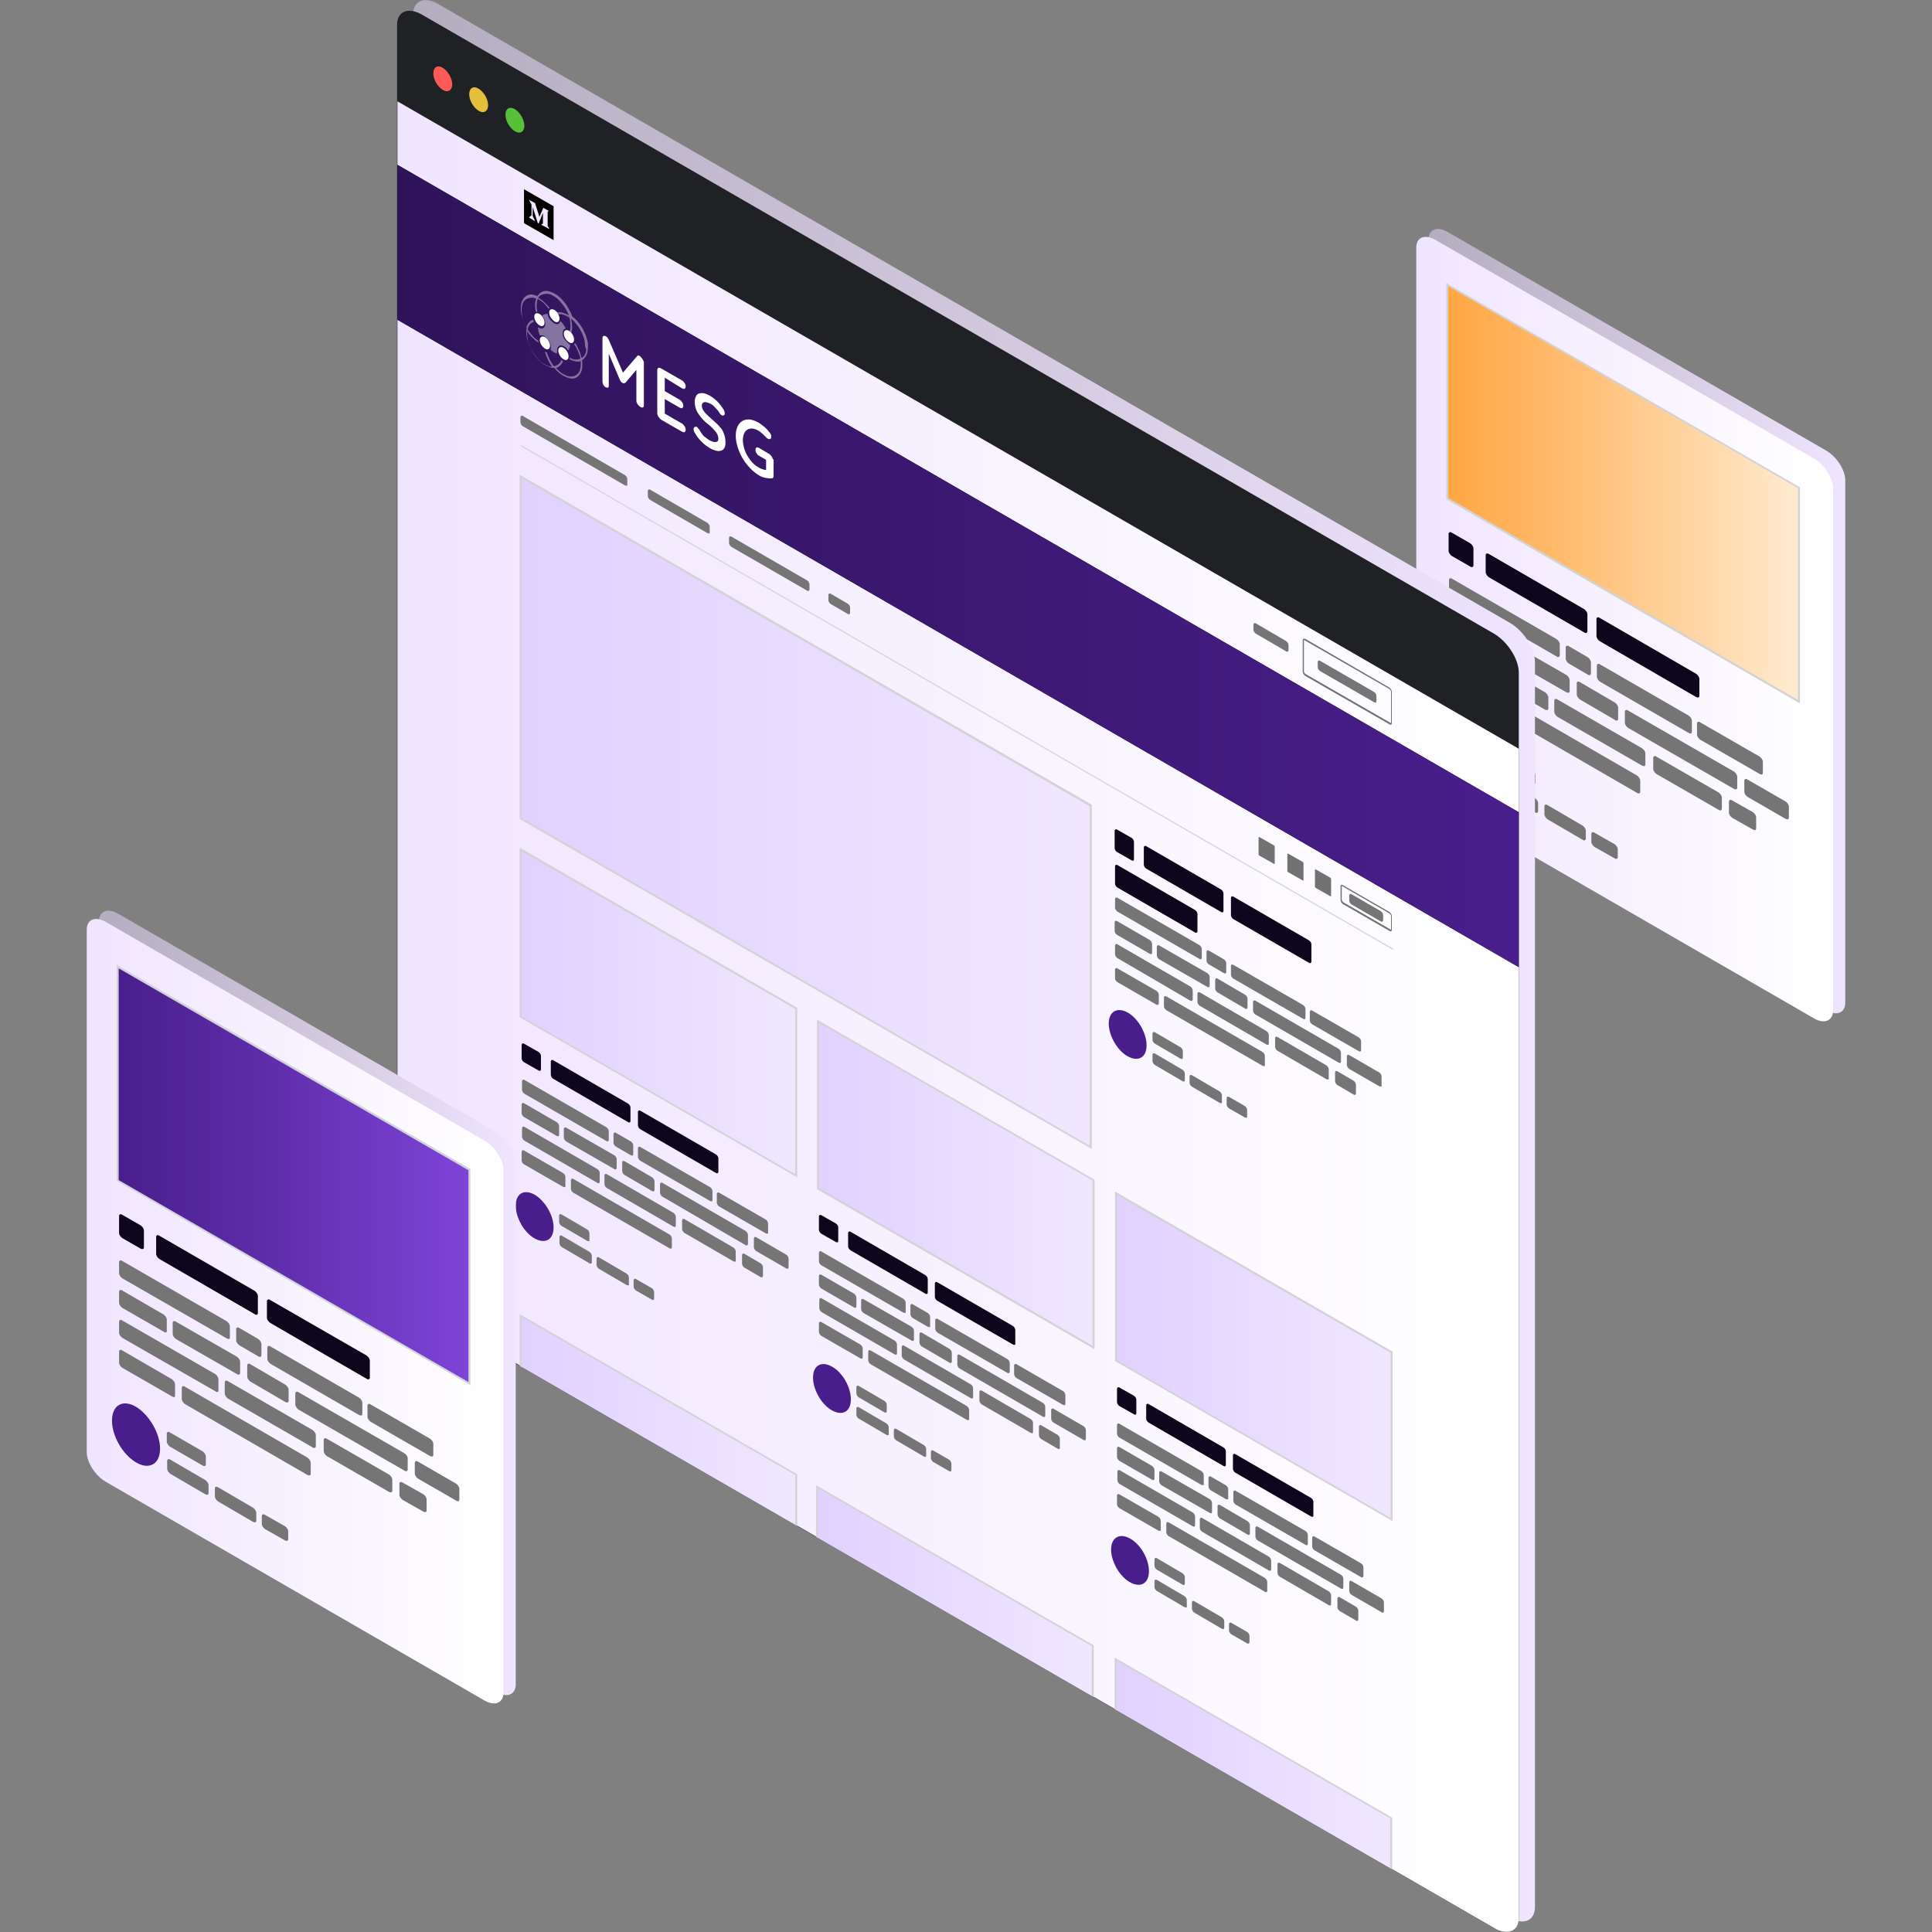 <?xml version="1.0" encoding="utf-8"?>
<!-- Generator: Adobe Illustrator 21.0.0, SVG Export Plug-In . SVG Version: 6.00 Build 0)  -->
<svg version="1.1" id="Layer_1" xmlns="http://www.w3.org/2000/svg" xmlns:xlink="http://www.w3.org/1999/xlink" x="0px" y="0px"
	 viewBox="0 0 490 490" style="enable-background:new 0 0 490 490;" xml:space="preserve">
<rect x="0" y="0" width="490" height="490" fill="#808080" stroke="none"/>
<style type="text/css">
	.st0{fill:url(#SVGID_1_);}
	.st1{fill:url(#SVGID_2_);}
	.st2{fill:#0E061C;}
	.st3{fill:#757575;}
	.st4{fill:#491E8C;}
	.st5{fill:url(#SVGID_3_);}
	.st6{fill:#D3D2D6;}
	.st7{fill:url(#SVGID_4_);}
	.st8{fill:#202124;}
	.st9{fill:#FC5B57;}
	.st10{fill:#E5BF3C;}
	.st11{fill:#57C038;}
	.st12{clip-path:url(#SVGID_6_);fill:url(#SVGID_7_);}
	.st13{clip-path:url(#SVGID_6_);fill:url(#SVGID_8_);}
	.st14{clip-path:url(#SVGID_6_);fill:url(#SVGID_9_);}
	.st15{clip-path:url(#SVGID_6_);}
	.st16{fill:#717272;}
	.st17{clip-path:url(#SVGID_6_);fill:none;stroke:#D7D7D7;stroke-width:0.312;stroke-miterlimit:10;}
	.st18{clip-path:url(#SVGID_6_);fill:#757575;}
	.st19{fill:url(#SVGID_10_);}
	.st20{fill:url(#SVGID_11_);}
	.st21{fill:url(#SVGID_12_);}
	.st22{fill:url(#SVGID_13_);}
	.st23{fill:url(#SVGID_14_);}
	.st24{fill:url(#SVGID_15_);}
	.st25{fill:url(#SVGID_16_);}
	.st26{fill:#FFFFFF;}
	.st27{opacity:0.4;fill:#FFFFFF;enable-background:new    ;}
	.st28{fill:url(#SVGID_17_);}
	.st29{fill:url(#SVGID_18_);}
	.st30{fill:url(#SVGID_19_);}
</style>
<g>
	<g>
		
			<linearGradient id="SVGID_1_" gradientUnits="userSpaceOnUse" x1="362.348" y1="-7412.657" x2="467.964" y2="-7412.657" gradientTransform="matrix(1 1.155 0 1 0 7090.769)">
			<stop  offset="0" style="stop-color:#B4ACBF"/>
			<stop  offset="0.515" style="stop-color:#D1C8DE"/>
			<stop  offset="1" style="stop-color:#F0E5FF"/>
		</linearGradient>
		<path class="st0" d="M463.2,256.2l-96.1-55.5c-2.6-1.5-4.8-4.9-4.8-7.5V60.8c0-2.6,2.1-3.5,4.8-2l96.1,55.5
			c2.6,1.5,4.8,4.9,4.8,7.5v132.5C468,256.9,465.8,257.8,463.2,256.2z"/>
		
			<linearGradient id="SVGID_2_" gradientUnits="userSpaceOnUse" x1="359.238" y1="-7406.994" x2="464.855" y2="-7406.994" gradientTransform="matrix(1 1.155 0 1 0 7090.769)">
			<stop  offset="0" style="stop-color:#F0E5FF"/>
			<stop  offset="1" style="stop-color:#FFFFFF"/>
		</linearGradient>
		<path class="st1" d="M460.1,258.3L364,202.8c-2.6-1.5-4.8-4.9-4.8-7.5V62.8c0-2.6,2.1-3.5,4.8-2l96.1,55.5
			c2.6,1.5,4.8,4.9,4.8,7.5v132.5C464.9,258.9,462.7,259.8,460.1,258.3z"/>
		<g>
			<g>
				<path class="st2" d="M372.9,143.7l-4.7-2.7c-0.4-0.3-0.8-0.8-0.8-1.3v-4.3c0-0.4,0.4-0.6,0.8-0.3l4.7,2.7
					c0.4,0.3,0.8,0.8,0.8,1.3v4.3C373.7,143.8,373.3,144,372.9,143.7z"/>
				<path class="st3" d="M394.8,166.5l-26.5-15.3c-0.4-0.3-0.8-0.8-0.8-1.3v-2.8c0-0.4,0.4-0.6,0.8-0.3l26.5,15.3
					c0.4,0.3,0.8,0.8,0.8,1.3v2.8C395.6,166.6,395.2,166.8,394.8,166.5z"/>
				<path class="st3" d="M378.8,164.9l-10.5-6.1c-0.4-0.3-0.8-0.8-0.8-1.3v-2.8c0-0.4,0.4-0.6,0.8-0.3l10.5,6.1
					c0.4,0.3,0.8,0.8,0.8,1.3v2.8C379.6,165,379.2,165.1,378.8,164.9z"/>
				<path class="st3" d="M391.9,180l-23.6-13.6c-0.4-0.3-0.8-0.8-0.8-1.3v-2.8c0-0.4,0.4-0.6,0.8-0.3l23.6,13.6
					c0.4,0.3,0.8,0.8,0.8,1.3v2.8C392.7,180.1,392.3,180.2,391.9,180z"/>
				<path class="st3" d="M380.9,181.3l-12.6-7.3c-0.4-0.3-0.8-0.8-0.8-1.3v-2.8c0-0.4,0.4-0.6,0.8-0.3l12.6,7.3
					c0.4,0.3,0.8,0.8,0.8,1.3v2.8C381.7,181.4,381.3,181.5,380.9,181.3z"/>
				<path class="st3" d="M388.6,198.8l-8.3-4.8c-0.4-0.3-0.8-0.8-0.8-1.3v-2c0-0.4,0.4-0.6,0.8-0.3l8.3,4.8c0.4,0.3,0.8,0.8,0.8,1.3
					v2C389.4,198.9,389.1,199,388.6,198.8z"/>
				<path class="st3" d="M389.3,206l-8.9-5.2c-0.4-0.3-0.8-0.8-0.8-1.3v-2c0-0.4,0.4-0.6,0.8-0.3l8.9,5.2c0.4,0.3,0.8,0.8,0.8,1.3v2
					C390.1,206.2,389.7,206.3,389.3,206z"/>
				<path class="st3" d="M401.4,213l-8.9-5.2c-0.4-0.3-0.8-0.8-0.8-1.3v-2c0-0.4,0.4-0.6,0.8-0.3l8.9,5.2c0.4,0.3,0.8,0.8,0.8,1.3v2
					C402.2,213.1,401.8,213.3,401.4,213z"/>
				<path class="st3" d="M409.5,217.7l-5.1-2.9c-0.4-0.3-0.8-0.8-0.8-1.3v-2c0-0.4,0.4-0.6,0.8-0.3l5.1,2.9c0.4,0.3,0.8,0.8,0.8,1.3
					v2C410.3,217.8,409.9,218,409.5,217.7z"/>
				<path class="st3" d="M415.2,201.1l-31.1-18c-0.4-0.3-0.8-0.8-0.8-1.3v-2.8c0-0.4,0.4-0.6,0.8-0.3l31.1,18
					c0.4,0.3,0.8,0.8,0.8,1.3v2.8C416,201.2,415.7,201.4,415.2,201.1z"/>
				<path class="st3" d="M416.5,194.2l-21.5-12.4c-0.4-0.3-0.8-0.8-0.8-1.3v-2.8c0-0.4,0.4-0.6,0.8-0.3l21.5,12.4
					c0.4,0.3,0.8,0.8,0.8,1.3v2.8C417.3,194.3,416.9,194.4,416.5,194.2z"/>
				<path class="st3" d="M435.9,205.4l-15.8-9.1c-0.4-0.3-0.8-0.8-0.8-1.3v-2.8c0-0.4,0.4-0.6,0.8-0.3l15.8,9.1
					c0.4,0.3,0.8,0.8,0.8,1.3v2.8C436.7,205.5,436.3,205.7,435.9,205.4z"/>
				<path class="st3" d="M444.6,210.4l-5.3-3c-0.4-0.3-0.8-0.8-0.8-1.3v-2.8c0-0.4,0.4-0.6,0.8-0.3l5.3,3c0.4,0.3,0.8,0.8,0.8,1.3
					v2.8C445.4,210.5,445,210.7,444.6,210.4z"/>
				<path class="st3" d="M397.3,175.6l-15.5-8.9c-0.4-0.3-0.8-0.8-0.8-1.3v-2.8c0-0.4,0.4-0.6,0.8-0.3l15.5,8.9
					c0.4,0.3,0.8,0.8,0.8,1.3v2.8C398.1,175.7,397.8,175.8,397.3,175.6z"/>
				<path class="st3" d="M409.6,182.6l-8.9-5.2c-0.4-0.3-0.8-0.8-0.8-1.3v-2.8c0-0.4,0.4-0.6,0.8-0.3l8.9,5.2
					c0.4,0.3,0.8,0.8,0.8,1.3v2.8C410.4,182.8,410,182.9,409.6,182.6z"/>
				<path class="st3" d="M439.8,200.1l-26.9-15.5c-0.4-0.3-0.8-0.8-0.8-1.3v-2.8c0-0.4,0.4-0.6,0.8-0.3l26.9,15.5
					c0.4,0.3,0.8,0.8,0.8,1.3v2.8C440.6,200.2,440.2,200.3,439.8,200.1z"/>
				<path class="st3" d="M452.9,207.7l-9.7-5.6c-0.4-0.3-0.8-0.8-0.8-1.3V198c0-0.4,0.4-0.6,0.8-0.3l9.7,5.6
					c0.4,0.3,0.8,0.8,0.8,1.3v2.8C453.7,207.8,453.4,207.9,452.9,207.7z"/>
				<path class="st3" d="M402.7,171.1l-4.8-2.8c-0.4-0.3-0.8-0.8-0.8-1.3v-2.8c0-0.4,0.4-0.6,0.8-0.3l4.8,2.8
					c0.4,0.3,0.8,0.8,0.8,1.3v2.8C403.5,171.2,403.1,171.4,402.7,171.1z"/>
				<path class="st3" d="M428.3,185.9l-22.5-13c-0.4-0.3-0.8-0.8-0.8-1.3v-2.8c0-0.4,0.4-0.6,0.8-0.3l22.5,13
					c0.4,0.3,0.8,0.8,0.8,1.3v2.8C429.1,186,428.8,186.2,428.3,185.9z"/>
				<path class="st3" d="M446.3,196.3l-15.1-8.7c-0.4-0.3-0.8-0.8-0.8-1.3v-2.8c0-0.4,0.4-0.6,0.8-0.3l15.1,8.7
					c0.4,0.3,0.8,0.8,0.8,1.3v2.8C447.1,196.4,446.8,196.6,446.3,196.3z"/>
				<path class="st2" d="M401.8,160.4l-24.2-14c-0.4-0.3-0.8-0.8-0.8-1.3v-4.3c0-0.4,0.4-0.6,0.8-0.3l24.2,14
					c0.4,0.3,0.8,0.8,0.8,1.3v4.3C402.6,160.5,402.2,160.7,401.8,160.4z"/>
				<path class="st2" d="M430.2,176.8l-24.5-14.2c-0.4-0.3-0.8-0.8-0.8-1.3v-4.3c0-0.4,0.4-0.6,0.8-0.3l24.5,14.2
					c0.4,0.3,0.8,0.8,0.8,1.3v4.3C431,176.9,430.6,177,430.2,176.8z"/>
				<path class="st4" d="M377.8,194.5c0,3.9-2.7,5.5-6.1,3.5c-3.4-2-6.1-6.7-6.1-10.6s2.7-5.5,6.1-3.5
					C375,185.8,377.8,190.6,377.8,194.5z"/>
			</g>
			<g>
				
					<linearGradient id="SVGID_3_" gradientUnits="userSpaceOnUse" x1="367.035" y1="-3657.962" x2="456.192" y2="-3657.962" gradientTransform="matrix(1 0.577 0 1 0 3545.385)">
					<stop  offset="0" style="stop-color:#FFA744"/>
					<stop  offset="0.251" style="stop-color:#FFB663"/>
					<stop  offset="0.798" style="stop-color:#FFDCB2"/>
					<stop  offset="1" style="stop-color:#FFEBD1"/>
				</linearGradient>
				<polygon class="st5" points="367,126.5 367,72.2 456.2,123.7 456.2,177.9 				"/>
				<g>
					<path class="st6" d="M367.3,72.6l88.7,51.2v53.7l-88.7-51.2V72.6 M366.8,71.8v54.8l89.7,51.8v-54.8L366.8,71.8L366.8,71.8z"/>
				</g>
			</g>
		</g>
	</g>
	<g>
		<linearGradient id="SVGID_4_" gradientUnits="userSpaceOnUse" x1="104.806" y1="243.659" x2="389.218" y2="243.659">
			<stop  offset="0" style="stop-color:#B4ACBF"/>
			<stop  offset="0.515" style="stop-color:#D1C8DE"/>
			<stop  offset="1" style="stop-color:#F0E5FF"/>
		</linearGradient>
		<path class="st7" d="M383,486.4l-271.9-157c-3.4-2-6.3-6.4-6.3-9.9V3.6c0-3.4,2.8-4.6,6.3-2.6l271.9,157c3.4,2,6.3,6.4,6.3,9.9
			v315.9C389.2,487.2,386.4,488.3,383,486.4z"/>
		<g>
			<path class="st8" d="M378.9,489L107,332.1c-3.4-2-6.3-6.4-6.3-9.9V6.3c0-3.4,2.8-4.6,6.3-2.6l271.9,157c3.4,2,6.3,6.4,6.3,9.9
				v315.9C385.2,489.8,382.4,491,378.9,489z"/>
			<g>
				<path class="st9" d="M114.7,21.4c0,1.5-1.1,2.2-2.4,1.4c-1.3-0.8-2.4-2.6-2.4-4.2s1.1-2.2,2.4-1.4
					C113.6,18,114.7,19.9,114.7,21.4z"/>
				<path class="st10" d="M123.8,26.7c0,1.5-1.1,2.2-2.4,1.4s-2.4-2.6-2.4-4.2s1.1-2.2,2.4-1.4S123.8,25.1,123.8,26.7z"/>
				<path class="st11" d="M133,31.9c0,1.5-1.1,2.2-2.4,1.4c-1.3-0.8-2.4-2.6-2.4-4.2s1.1-2.2,2.4-1.4C131.9,28.5,133,30.4,133,31.9z
					"/>
			</g>
		</g>
		<g>
			<defs>
				<path id="SVGID_5_" d="M378.9,489L107,332.1c-3.4-2-6.3-6.4-6.3-9.9V6.3c0-3.4,2.8-4.6,6.3-2.6l271.9,157c3.4,2,6.3,6.4,6.3,9.9
					v315.9C385.2,489.8,382.4,491,378.9,489z"/>
			</defs>
			<clipPath id="SVGID_6_">
				<use xlink:href="#SVGID_5_"  style="overflow:visible;"/>
			</clipPath>
			<linearGradient id="SVGID_7_" gradientUnits="userSpaceOnUse" x1="100.782" y1="115.846" x2="385.194" y2="115.846">
				<stop  offset="0" style="stop-color:#F0E5FF"/>
				<stop  offset="1" style="stop-color:#FFFFFF"/>
			</linearGradient>
			<polygon class="st12" points="385.2,206 100.8,41.8 100.8,25.7 385.2,189.9 			"/>
			<linearGradient id="SVGID_8_" gradientUnits="userSpaceOnUse" x1="100.782" y1="286.88" x2="385.194" y2="286.88">
				<stop  offset="0" style="stop-color:#F0E5FF"/>
				<stop  offset="1" style="stop-color:#FFFFFF"/>
			</linearGradient>
			<polygon class="st13" points="385.2,492.6 100.8,328.4 100.8,81.1 385.2,245.3 			"/>
			<linearGradient id="SVGID_9_" gradientUnits="userSpaceOnUse" x1="100.782" y1="143.561" x2="385.194" y2="143.561">
				<stop  offset="0" style="stop-color:#2F1359"/>
				<stop  offset="0.634" style="stop-color:#3F1A78"/>
				<stop  offset="1" style="stop-color:#491E8C"/>
			</linearGradient>
			<polygon class="st14" points="385.2,206 100.8,41.8 100.8,81.1 385.2,245.3 			"/>
			<g class="st15">
				<path class="st16" d="M330.7,162.3c0,0,0.1,0,0.2,0.1l21.4,12.3c0.3,0.2,0.5,0.5,0.5,0.7v8c0,0,0,0,0,0c0,0-0.1,0-0.2-0.1
					L331.2,171c-0.3-0.2-0.5-0.5-0.5-0.7L330.7,162.3C330.7,162.3,330.7,162.3,330.7,162.3C330.7,162.3,330.7,162.3,330.7,162.3
					 M330.7,162c-0.2,0-0.3,0.1-0.3,0.4v8c0,0.3,0.3,0.8,0.6,1l21.4,12.3c0.1,0.1,0.2,0.1,0.3,0.1c0.2,0,0.3-0.1,0.3-0.4v-8
					c0-0.3-0.3-0.8-0.6-1L331,162C330.9,162,330.8,162,330.7,162L330.7,162z"/>
			</g>
			<line class="st17" x1="132.1" y1="113" x2="353.4" y2="240.8"/>
			<path class="st18" d="M348.5,178.1l-13.7-7.9c-0.3-0.2-0.6-0.6-0.6-1v-1.3c0-0.3,0.3-0.5,0.6-0.3l13.7,7.9c0.3,0.2,0.6,0.6,0.6,1
				v1.3C349.1,178.2,348.9,178.3,348.5,178.1z"/>
			<g class="st15">
				<path class="st16" d="M340.3,224.7c0,0,0.1,0,0.2,0.1l11.8,6.8c0.3,0.2,0.5,0.5,0.5,0.7v3.5c0,0,0,0,0,0c0,0-0.1,0-0.2-0.1
					l-11.8-6.8c-0.3-0.2-0.5-0.5-0.5-0.7L340.3,224.7C340.3,224.7,340.3,224.7,340.3,224.7C340.3,224.7,340.3,224.7,340.3,224.7
					 M340.3,224.4c-0.2,0-0.3,0.1-0.3,0.4v3.5c0,0.3,0.3,0.8,0.6,1l11.8,6.8c0.1,0.1,0.2,0.1,0.3,0.1c0.2,0,0.3-0.1,0.3-0.4v-3.5
					c0-0.3-0.3-0.8-0.6-1l-11.8-6.8C340.5,224.4,340.4,224.4,340.3,224.4L340.3,224.4z"/>
			</g>
			<g class="st15">
				<path class="st16" d="M323.1,219.1l-3.7-2.1c-0.1-0.1-0.2-0.2-0.2-0.3v-4.3c0-0.1,0.1-0.1,0.2-0.1l3.7,2.1
					c0.1,0.1,0.2,0.2,0.2,0.3v4.3C323.3,219.1,323.2,219.1,323.1,219.1z"/>
			</g>
			<g class="st15">
				<path class="st16" d="M330.4,223.3l-3.7-2.1c-0.1-0.1-0.2-0.2-0.2-0.3v-4.3c0-0.1,0.1-0.1,0.2-0.1l3.7,2.1
					c0.1,0.1,0.2,0.2,0.2,0.3v4.3C330.6,223.3,330.5,223.4,330.4,223.3z"/>
			</g>
			<g class="st15">
				<path class="st16" d="M337.4,227.3l-3.7-2.1c-0.1-0.1-0.2-0.2-0.2-0.3v-4.3c0-0.1,0.1-0.1,0.2-0.1l3.7,2.1
					c0.1,0.1,0.2,0.2,0.2,0.3v4.3C337.6,227.3,337.5,227.4,337.4,227.3z"/>
			</g>
			<path class="st18" d="M350.2,233.7l-7.4-4.3c-0.3-0.2-0.6-0.6-0.6-1v-1.3c0-0.3,0.3-0.5,0.6-0.3l7.4,4.3c0.3,0.2,0.6,0.6,0.6,1
				v1.3C350.8,233.7,350.5,233.9,350.2,233.7z"/>
			<path class="st18" d="M326.2,165.2l-7.7-4.5c-0.3-0.2-0.6-0.6-0.6-1v-1.3c0-0.3,0.3-0.5,0.6-0.3l7.7,4.5c0.3,0.2,0.6,0.6,0.6,1
				v1.3C326.8,165.2,326.5,165.4,326.2,165.2z"/>
			<path class="st18" d="M158.5,123.1l-25.9-15c-0.3-0.2-0.6-0.6-0.6-1v-1.3c0-0.3,0.3-0.5,0.6-0.3l25.9,15c0.3,0.2,0.6,0.6,0.6,1
				v1.3C159.2,123.2,158.9,123.3,158.5,123.1z"/>
			<path class="st18" d="M179.4,135.2l-14.5-8.4c-0.3-0.2-0.6-0.6-0.6-1v-1.3c0-0.3,0.3-0.5,0.6-0.3l14.5,8.4c0.3,0.2,0.6,0.6,0.6,1
				v1.3C180.1,135.3,179.8,135.4,179.4,135.2z"/>
			<path class="st18" d="M204.7,149.8l-19.2-11.1c-0.3-0.2-0.6-0.6-0.6-1v-1.3c0-0.3,0.3-0.5,0.6-0.3l19.2,11.1
				c0.3,0.2,0.6,0.6,0.6,1v1.3C205.3,149.8,205,150,204.7,149.8z"/>
			<path class="st18" d="M215,155.7l-4.3-2.5c-0.3-0.2-0.6-0.6-0.6-1v-1.3c0-0.3,0.3-0.5,0.6-0.3l4.3,2.5c0.3,0.2,0.6,0.6,0.6,1v1.3
				C215.6,155.8,215.3,155.9,215,155.7z"/>
			<g class="st15">
				<g>
					<path class="st2" d="M136.6,271.5l-3.7-2.1c-0.3-0.2-0.6-0.6-0.6-1V265c0-0.3,0.3-0.5,0.6-0.3l3.7,2.1c0.3,0.2,0.6,0.6,0.6,1
						v3.4C137.2,271.6,136.9,271.7,136.6,271.5z"/>
					<path class="st3" d="M153.8,289.4l-20.8-12c-0.3-0.2-0.6-0.6-0.6-1v-2.2c0-0.3,0.3-0.5,0.6-0.3l20.8,12c0.3,0.2,0.6,0.6,0.6,1
						v2.2C154.4,289.5,154.1,289.6,153.8,289.4z"/>
					<path class="st3" d="M141.2,288.1l-8.3-4.8c-0.3-0.2-0.6-0.6-0.6-1v-2.2c0-0.3,0.3-0.5,0.6-0.3l8.3,4.8c0.3,0.2,0.6,0.6,0.6,1
						v2.2C141.8,288.2,141.6,288.3,141.2,288.1z"/>
					<path class="st3" d="M151.5,300l-18.5-10.7c-0.3-0.2-0.6-0.6-0.6-1l0-2.2c0-0.3,0.3-0.5,0.6-0.3l18.5,10.7
						c0.3,0.2,0.6,0.6,0.6,1v2.2C152.1,300.1,151.8,300.2,151.5,300z"/>
					<path class="st3" d="M142.8,301l-9.9-5.7c-0.3-0.2-0.6-0.6-0.6-1v-2.2c0-0.3,0.3-0.5,0.6-0.3l9.9,5.7c0.3,0.2,0.6,0.6,0.6,1
						v2.2C143.5,301.1,143.2,301.2,142.8,301z"/>
					<path class="st3" d="M148.9,314.7l-6.5-3.8c-0.3-0.2-0.6-0.6-0.6-1v-1.6c0-0.3,0.3-0.5,0.6-0.3l6.5,3.8c0.3,0.2,0.6,0.6,0.6,1
						v1.6C149.6,314.8,149.3,314.9,148.9,314.7z"/>
					<path class="st3" d="M149.5,320.4l-7-4.1c-0.3-0.2-0.6-0.6-0.6-1v-1.6c0-0.3,0.3-0.5,0.6-0.3l7,4.1c0.3,0.2,0.6,0.6,0.6,1v1.6
						C150.1,320.5,149.8,320.6,149.5,320.4z"/>
					<path class="st3" d="M158.9,325.9l-7-4.1c-0.3-0.2-0.6-0.6-0.6-1v-1.6c0-0.3,0.3-0.5,0.6-0.3l7,4.1c0.3,0.2,0.6,0.6,0.6,1v1.6
						C159.6,326,159.3,326.1,158.9,325.9z"/>
					<path class="st3" d="M165.3,329.6l-4-2.3c-0.3-0.2-0.6-0.6-0.6-1v-1.6c0-0.3,0.3-0.5,0.6-0.3l4,2.3c0.3,0.2,0.6,0.6,0.6,1v1.6
						C165.9,329.7,165.7,329.8,165.3,329.6z"/>
					<path class="st3" d="M169.8,316.6l-24.4-14.1c-0.3-0.2-0.6-0.6-0.6-1v-2.2c0-0.3,0.3-0.5,0.6-0.3l24.4,14.1
						c0.3,0.2,0.6,0.6,0.6,1v2.2C170.5,316.6,170.2,316.8,169.8,316.6z"/>
					<path class="st3" d="M170.8,311.1l-16.9-9.8c-0.3-0.2-0.6-0.6-0.6-1v-2.2c0-0.3,0.3-0.5,0.6-0.3l16.9,9.8
						c0.3,0.2,0.6,0.6,0.6,1v2.2C171.4,311.2,171.1,311.3,170.8,311.1z"/>
					<path class="st3" d="M186,319.9l-12.4-7.2c-0.3-0.2-0.6-0.6-0.6-1v-2.2c0-0.3,0.3-0.5,0.6-0.3l12.4,7.2c0.3,0.2,0.6,0.6,0.6,1
						v2.2C186.7,320,186.4,320.1,186,319.9z"/>
					<path class="st3" d="M192.9,323.9l-4.1-2.4c-0.3-0.2-0.6-0.6-0.6-1v-2.2c0-0.3,0.3-0.5,0.6-0.3l4.1,2.4c0.3,0.2,0.6,0.6,0.6,1
						v2.2C193.5,323.9,193.2,324.1,192.9,323.9z"/>
					<path class="st3" d="M155.8,296.5l-12.2-7c-0.3-0.2-0.6-0.6-0.6-1l0-2.2c0-0.3,0.3-0.5,0.6-0.3l12.2,7c0.3,0.2,0.6,0.6,0.6,1
						l0,2.2C156.4,296.6,156.1,296.7,155.8,296.5z"/>
					<path class="st3" d="M165.4,302.1l-7-4.1c-0.3-0.2-0.6-0.6-0.6-1v-2.2c0-0.3,0.3-0.5,0.6-0.3l7,4.1c0.3,0.2,0.6,0.6,0.6,1v2.2
						C166,302.1,165.7,302.3,165.4,302.1z"/>
					<path class="st3" d="M189.1,315.8L168,303.5c-0.3-0.2-0.6-0.6-0.6-1v-2.2c0-0.3,0.3-0.5,0.6-0.3l21.1,12.2
						c0.3,0.2,0.6,0.6,0.6,1v2.2C189.7,315.8,189.4,316,189.1,315.8z"/>
					<path class="st3" d="M199.4,321.7l-7.6-4.4c-0.3-0.2-0.6-0.6-0.6-1v-2.2c0-0.3,0.3-0.5,0.6-0.3l7.6,4.4c0.3,0.2,0.6,0.6,0.6,1
						v2.2C200,321.8,199.8,321.9,199.4,321.7z"/>
					<path class="st3" d="M160,293l-3.8-2.2c-0.3-0.2-0.6-0.6-0.6-1v-2.2c0-0.3,0.3-0.5,0.6-0.3l3.8,2.2c0.3,0.2,0.6,0.6,0.6,1v2.2
						C160.6,293.1,160.3,293.2,160,293z"/>
					<path class="st3" d="M180.1,304.6l-17.7-10.2c-0.3-0.2-0.6-0.6-0.6-1v-2.2c0-0.3,0.3-0.5,0.6-0.3l17.7,10.2
						c0.3,0.2,0.6,0.6,0.6,1v2.2C180.7,304.7,180.5,304.8,180.1,304.6z"/>
					<path class="st3" d="M194.2,312.8l-11.8-6.8c-0.3-0.2-0.6-0.6-0.6-1v-2.2c0-0.3,0.3-0.5,0.6-0.3l11.8,6.8
						c0.3,0.2,0.6,0.6,0.6,1v2.2C194.9,312.9,194.6,313,194.2,312.8z"/>
					<path class="st2" d="M159.3,284.6l-19-11c-0.3-0.2-0.6-0.6-0.6-1v-3.4c0-0.3,0.3-0.5,0.6-0.3l19,11c0.3,0.2,0.6,0.6,0.6,1v3.4
						C159.9,284.7,159.6,284.8,159.3,284.6z"/>
					<path class="st2" d="M181.6,297.5l-19.2-11.1c-0.3-0.2-0.6-0.6-0.6-1V282c0-0.3,0.3-0.5,0.6-0.3l19.2,11.1
						c0.3,0.2,0.6,0.6,0.6,1v3.4C182.2,297.5,181.9,297.7,181.6,297.5z"/>
					<path class="st4" d="M140.4,311.3c0,3.1-2.1,4.3-4.8,2.8c-2.7-1.5-4.8-5.3-4.8-8.3c0-3.1,2.1-4.3,4.8-2.8
						C138.3,304.6,140.4,308.3,140.4,311.3z"/>
				</g>
				<g>
					<linearGradient id="SVGID_10_" gradientUnits="userSpaceOnUse" x1="132.051" y1="256.869" x2="201.917" y2="256.869">
						<stop  offset="0" style="stop-color:#E0D1FF"/>
						<stop  offset="1" style="stop-color:#F0E7FF"/>
					</linearGradient>
					<polygon class="st19" points="132.1,257.9 132.1,215.5 201.9,255.8 201.9,298.3 					"/>
					<g>
						<path class="st6" d="M132.3,215.9l69.4,40v41.9l-69.4-40V215.9 M131.8,215v43l70.4,40.6v-43L131.8,215L131.8,215z"/>
					</g>
				</g>
			</g>
			<g class="st15">
				<g>
					<path class="st2" d="M212,315l-3.7-2.1c-0.3-0.2-0.6-0.6-0.6-1v-3.4c0-0.3,0.3-0.5,0.6-0.3l3.7,2.1c0.3,0.2,0.6,0.6,0.6,1v3.4
						C212.6,315.1,212.3,315.2,212,315z"/>
					<path class="st3" d="M229.1,332.9l-20.8-12c-0.3-0.2-0.6-0.6-0.6-1v-2.2c0-0.3,0.3-0.5,0.6-0.3l20.8,12c0.3,0.2,0.6,0.6,0.6,1
						v2.2C229.8,333,229.5,333.1,229.1,332.9z"/>
					<path class="st3" d="M216.6,331.6l-8.3-4.8c-0.3-0.2-0.6-0.6-0.6-1v-2.2c0-0.3,0.3-0.5,0.6-0.3l8.3,4.8c0.3,0.2,0.6,0.6,0.6,1
						v2.2C217.2,331.7,216.9,331.8,216.6,331.6z"/>
					<path class="st3" d="M226.9,343.5l-18.5-10.7c-0.3-0.2-0.6-0.6-0.6-1v-2.2c0-0.3,0.3-0.5,0.6-0.3l18.5,10.7
						c0.3,0.2,0.6,0.6,0.6,1v2.2C227.5,343.6,227.2,343.7,226.9,343.5z"/>
					<path class="st3" d="M218.2,344.5l-9.9-5.7c-0.3-0.2-0.6-0.6-0.6-1v-2.2c0-0.3,0.3-0.5,0.6-0.3l9.9,5.7c0.3,0.2,0.6,0.6,0.6,1
						v2.2C218.8,344.6,218.6,344.7,218.2,344.5z"/>
					<path class="st3" d="M224.3,358.2l-6.5-3.8c-0.3-0.2-0.6-0.6-0.6-1v-1.6c0-0.3,0.3-0.5,0.6-0.3l6.5,3.8c0.3,0.2,0.6,0.6,0.6,1
						v1.6C224.9,358.3,224.7,358.4,224.3,358.2z"/>
					<path class="st3" d="M224.8,363.9l-7-4.1c-0.3-0.2-0.6-0.6-0.6-1v-1.6c0-0.3,0.3-0.5,0.6-0.3l7,4.1c0.3,0.2,0.6,0.6,0.6,1v1.6
						C225.5,364,225.2,364.1,224.8,363.9z"/>
					<path class="st3" d="M234.3,369.4l-7-4.1c-0.3-0.2-0.6-0.6-0.6-1v-1.6c0-0.3,0.3-0.5,0.6-0.3l7,4.1c0.3,0.2,0.6,0.6,0.6,1v1.6
						C234.9,369.5,234.7,369.6,234.3,369.4z"/>
					<path class="st3" d="M240.7,373.1l-4-2.3c-0.3-0.2-0.6-0.6-0.6-1v-1.6c0-0.3,0.3-0.5,0.6-0.3l4,2.3c0.3,0.2,0.6,0.6,0.6,1v1.6
						C241.3,373.2,241,373.3,240.7,373.1z"/>
					<path class="st3" d="M245.2,360.1L220.8,346c-0.3-0.2-0.6-0.6-0.6-1v-2.2c0-0.3,0.3-0.5,0.6-0.3l24.4,14.1
						c0.3,0.2,0.6,0.6,0.6,1v2.2C245.8,360.2,245.6,360.3,245.2,360.1z"/>
					<path class="st3" d="M246.2,354.6l-16.9-9.8c-0.3-0.2-0.6-0.6-0.6-1v-2.2c0-0.3,0.3-0.5,0.6-0.3l16.9,9.8
						c0.3,0.2,0.6,0.6,0.6,1v2.2C246.8,354.7,246.5,354.8,246.2,354.6z"/>
					<path class="st3" d="M261.4,363.4l-12.4-7.2c-0.3-0.2-0.6-0.6-0.6-1v-2.2c0-0.3,0.3-0.5,0.6-0.3l12.4,7.2
						c0.3,0.2,0.6,0.6,0.6,1v2.2C262,363.5,261.8,363.6,261.4,363.4z"/>
					<path class="st3" d="M268.2,367.4l-4.1-2.4c-0.3-0.2-0.6-0.6-0.6-1v-2.2c0-0.3,0.3-0.5,0.6-0.3l4.1,2.4c0.3,0.2,0.6,0.6,0.6,1
						v2.2C268.9,367.5,268.6,367.6,268.2,367.4z"/>
					<path class="st3" d="M231.2,340l-12.2-7c-0.3-0.2-0.6-0.6-0.6-1v-2.2c0-0.3,0.3-0.5,0.6-0.3l12.2,7c0.3,0.2,0.6,0.6,0.6,1v2.2
						C231.8,340.1,231.5,340.2,231.2,340z"/>
					<path class="st3" d="M240.8,345.6l-7-4.1c-0.3-0.2-0.6-0.6-0.6-1v-2.2c0-0.3,0.3-0.5,0.6-0.3l7,4.1c0.3,0.2,0.6,0.6,0.6,1v2.2
						C241.4,345.7,241.1,345.8,240.8,345.6z"/>
					<path class="st3" d="M264.5,359.3l-21.1-12.2c-0.3-0.2-0.6-0.6-0.6-1v-2.2c0-0.3,0.3-0.5,0.6-0.3l21.1,12.2
						c0.3,0.2,0.6,0.6,0.6,1v2.2C265.1,359.4,264.8,359.5,264.5,359.3z"/>
					<path class="st3" d="M274.8,365.2l-7.6-4.4c-0.3-0.2-0.6-0.6-0.6-1v-2.2c0-0.3,0.3-0.5,0.6-0.3l7.6,4.4c0.3,0.2,0.6,0.6,0.6,1
						v2.2C275.4,365.3,275.1,365.4,274.8,365.2z"/>
					<path class="st3" d="M235.3,336.5l-3.8-2.2c-0.3-0.2-0.6-0.6-0.6-1v-2.2c0-0.3,0.3-0.5,0.6-0.3l3.8,2.2c0.3,0.2,0.6,0.6,0.6,1
						v2.2C236,336.6,235.7,336.7,235.3,336.5z"/>
					<path class="st3" d="M255.5,348.2l-17.7-10.2c-0.3-0.2-0.6-0.6-0.6-1v-2.2c0-0.3,0.3-0.5,0.6-0.3l17.7,10.2
						c0.3,0.2,0.6,0.6,0.6,1v2.2C256.1,348.2,255.8,348.4,255.5,348.2z"/>
					<path class="st3" d="M269.6,356.3l-11.8-6.8c-0.3-0.2-0.6-0.6-0.6-1v-2.2c0-0.3,0.3-0.5,0.6-0.3l11.8,6.8
						c0.3,0.2,0.6,0.6,0.6,1v2.2C270.2,356.4,269.9,356.5,269.6,356.3z"/>
					<path class="st2" d="M234.7,328.1l-19-11c-0.3-0.2-0.6-0.6-0.6-1v-3.4c0-0.3,0.3-0.5,0.6-0.3l19,11c0.3,0.2,0.6,0.6,0.6,1v3.4
						C235.3,328.2,235,328.3,234.7,328.1z"/>
					<path class="st2" d="M256.9,341l-19.2-11.1c-0.3-0.2-0.6-0.6-0.6-1v-3.4c0-0.3,0.3-0.5,0.6-0.3l19.2,11.1
						c0.3,0.2,0.6,0.6,0.6,1v3.4C257.6,341.1,257.3,341.2,256.9,341z"/>
					<path class="st4" d="M215.8,354.9c0,3.1-2.1,4.3-4.8,2.8c-2.7-1.5-4.8-5.3-4.8-8.3c0-3.1,2.1-4.3,4.8-2.8
						C213.7,348.1,215.8,351.8,215.8,354.9z"/>
				</g>
				<g>
					<linearGradient id="SVGID_11_" gradientUnits="userSpaceOnUse" x1="207.429" y1="300.389" x2="277.294" y2="300.389">
						<stop  offset="0" style="stop-color:#E0D1FF"/>
						<stop  offset="1" style="stop-color:#F0E7FF"/>
					</linearGradient>
					<polygon class="st20" points="207.4,301.4 207.4,259 277.3,299.3 277.3,341.8 					"/>
					<g>
						<path class="st6" d="M207.7,259.4l69.4,40v41.9l-69.4-40V259.4 M207.2,258.6v43l70.4,40.6v-43L207.2,258.6L207.2,258.6z"/>
					</g>
				</g>
			</g>
			<g class="st15">
				<g>
					<path class="st2" d="M287.6,358.7l-3.7-2.1c-0.3-0.2-0.6-0.6-0.6-1v-3.4c0-0.3,0.3-0.5,0.6-0.3l3.7,2.1c0.3,0.2,0.6,0.6,0.6,1
						v3.4C288.2,358.8,287.9,358.9,287.6,358.7z"/>
					<path class="st3" d="M304.7,376.6l-20.8-12c-0.3-0.2-0.6-0.6-0.6-1v-2.2c0-0.3,0.3-0.5,0.6-0.3l20.8,12c0.3,0.2,0.6,0.6,0.6,1
						v2.2C305.4,376.7,305.1,376.8,304.7,376.6z"/>
					<path class="st3" d="M292.2,375.3l-8.3-4.8c-0.3-0.2-0.6-0.6-0.6-1v-2.2c0-0.3,0.3-0.5,0.6-0.3l8.3,4.8c0.3,0.2,0.6,0.6,0.6,1
						v2.2C292.8,375.4,292.5,375.5,292.2,375.3z"/>
					<path class="st3" d="M302.5,387.1l-18.5-10.7c-0.3-0.2-0.6-0.6-0.6-1v-2.2c0-0.3,0.3-0.5,0.6-0.3l18.5,10.7
						c0.3,0.2,0.6,0.6,0.6,1v2.2C303.1,387.2,302.8,387.3,302.5,387.1z"/>
					<path class="st3" d="M293.8,388.2l-9.9-5.7c-0.3-0.2-0.6-0.6-0.6-1v-2.2c0-0.3,0.3-0.5,0.6-0.3l9.9,5.7c0.3,0.2,0.6,0.6,0.6,1
						v2.2C294.5,388.2,294.2,388.4,293.8,388.2z"/>
					<path class="st3" d="M299.9,401.9l-6.5-3.8c-0.3-0.2-0.6-0.6-0.6-1v-1.6c0-0.3,0.3-0.5,0.6-0.3l6.5,3.8c0.3,0.2,0.6,0.6,0.6,1
						v1.6C300.5,402,300.3,402.1,299.9,401.9z"/>
					<path class="st3" d="M300.4,407.6l-7-4.1c-0.3-0.2-0.6-0.6-0.6-1V401c0-0.3,0.3-0.5,0.6-0.3l7,4.1c0.3,0.2,0.6,0.6,0.6,1v1.6
						C301.1,407.7,300.8,407.8,300.4,407.6z"/>
					<path class="st3" d="M309.9,413.1l-7-4.1c-0.3-0.2-0.6-0.6-0.6-1v-1.6c0-0.3,0.3-0.5,0.6-0.3l7,4.1c0.3,0.2,0.6,0.6,0.6,1v1.6
						C310.5,413.1,310.3,413.3,309.9,413.1z"/>
					<path class="st3" d="M316.3,416.8l-4-2.3c-0.3-0.2-0.6-0.6-0.6-1v-1.6c0-0.3,0.3-0.5,0.6-0.3l4,2.3c0.3,0.2,0.6,0.6,0.6,1v1.6
						C316.9,416.8,316.6,417,316.3,416.8z"/>
					<path class="st3" d="M320.8,403.7l-24.4-14.1c-0.3-0.2-0.6-0.6-0.6-1v-2.2c0-0.3,0.3-0.5,0.6-0.3l24.4,14.1
						c0.3,0.2,0.6,0.6,0.6,1l0,2.2C321.4,403.8,321.2,403.9,320.8,403.7z"/>
					<path class="st3" d="M321.8,398.3l-16.9-9.8c-0.3-0.2-0.6-0.6-0.6-1v-2.2c0-0.3,0.3-0.5,0.6-0.3l16.9,9.8
						c0.3,0.2,0.6,0.6,0.6,1v2.2C322.4,398.4,322.1,398.5,321.8,398.3z"/>
					<path class="st3" d="M337,407.1l-12.4-7.2c-0.3-0.2-0.6-0.6-0.6-1v-2.2c0-0.3,0.3-0.5,0.6-0.3l12.4,7.2c0.3,0.2,0.6,0.6,0.6,1
						v2.2C337.6,407.2,337.4,407.3,337,407.1z"/>
					<path class="st3" d="M343.9,411l-4.1-2.4c-0.3-0.2-0.6-0.6-0.6-1v-2.2c0-0.3,0.3-0.5,0.6-0.3l4.1,2.4c0.3,0.2,0.6,0.6,0.6,1
						v2.2C344.5,411.1,344.2,411.2,343.9,411z"/>
					<path class="st3" d="M306.8,383.7l-12.2-7c-0.3-0.2-0.6-0.6-0.6-1v-2.2c0-0.3,0.3-0.5,0.6-0.3l12.2,7c0.3,0.2,0.6,0.6,0.6,1
						v2.2C307.4,383.8,307.1,383.9,306.8,383.7z"/>
					<path class="st3" d="M316.4,389.2l-7-4.1c-0.3-0.2-0.6-0.6-0.6-1V382c0-0.3,0.3-0.5,0.6-0.3l7,4.1c0.3,0.2,0.6,0.6,0.6,1v2.2
						C317,389.3,316.7,389.4,316.4,389.2z"/>
					<path class="st3" d="M340.1,402.9l-21.1-12.2c-0.3-0.2-0.6-0.6-0.6-1v-2.2c0-0.3,0.3-0.5,0.6-0.3l21.1,12.2
						c0.3,0.2,0.6,0.6,0.6,1v2.2C340.7,403,340.4,403.1,340.1,402.9z"/>
					<path class="st3" d="M350.4,408.9l-7.6-4.4c-0.3-0.2-0.6-0.6-0.6-1v-2.2c0-0.3,0.3-0.5,0.6-0.3l7.6,4.4c0.3,0.2,0.6,0.6,0.6,1
						v2.2C351,409,350.7,409.1,350.4,408.9z"/>
					<path class="st3" d="M310.9,380.2l-3.8-2.2c-0.3-0.2-0.6-0.6-0.6-1v-2.2c0-0.3,0.3-0.5,0.6-0.3l3.8,2.2c0.3,0.2,0.6,0.6,0.6,1
						v2.2C311.6,380.2,311.3,380.4,310.9,380.2z"/>
					<path class="st3" d="M331.1,391.8l-17.7-10.2c-0.3-0.2-0.6-0.6-0.6-1v-2.2c0-0.3,0.3-0.5,0.6-0.3l17.7,10.2
						c0.3,0.2,0.6,0.6,0.6,1v2.2C331.7,391.9,331.4,392,331.1,391.8z"/>
					<path class="st3" d="M345.2,400l-11.8-6.8c-0.3-0.2-0.6-0.6-0.6-1v-2.2c0-0.3,0.3-0.5,0.6-0.3l11.8,6.8c0.3,0.2,0.6,0.6,0.6,1
						v2.2C345.8,400,345.5,400.2,345.2,400z"/>
					<path class="st2" d="M310.3,371.8l-19-11c-0.3-0.2-0.6-0.6-0.6-1v-3.4c0-0.3,0.3-0.5,0.6-0.3l19,11c0.3,0.2,0.6,0.6,0.6,1v3.4
						C310.9,371.9,310.6,372,310.3,371.8z"/>
					<path class="st2" d="M332.5,384.6l-19.2-11.1c-0.3-0.2-0.6-0.6-0.6-1v-3.4c0-0.3,0.3-0.5,0.6-0.3l19.2,11.1
						c0.3,0.2,0.6,0.6,0.6,1v3.4C333.2,384.7,332.9,384.8,332.5,384.6z"/>
					<path class="st4" d="M291.4,398.5c0,3.1-2.1,4.3-4.8,2.8c-2.7-1.5-4.8-5.3-4.8-8.3s2.1-4.3,4.8-2.8
						C289.3,391.7,291.4,395.4,291.4,398.5z"/>
				</g>
				<g>
					<linearGradient id="SVGID_12_" gradientUnits="userSpaceOnUse" x1="283.029" y1="344.037" x2="352.896" y2="344.037">
						<stop  offset="0" style="stop-color:#E0D1FF"/>
						<stop  offset="1" style="stop-color:#F0E7FF"/>
					</linearGradient>
					<polygon class="st21" points="283,345.1 283,302.6 352.9,343 352.9,385.4 					"/>
					<g>
						<path class="st6" d="M283.3,303.1l69.4,40V385l-69.4-40V303.1 M282.8,302.2v43l70.4,40.6v-43L282.8,302.2L282.8,302.2z"/>
					</g>
				</g>
			</g>
			<g class="st15">
				<g>
					<path class="st2" d="M287,218.2l-3.7-2.1c-0.3-0.2-0.6-0.6-0.6-1v-4.4c0-0.3,0.3-0.5,0.6-0.3l3.7,2.1c0.3,0.2,0.6,0.6,0.6,1
						v4.4C287.6,218.3,287.4,218.4,287,218.2z"/>
					<path class="st2" d="M303.1,236.5l-19.7-11.4c-0.3-0.2-0.6-0.6-0.6-1v-4.4c0-0.3,0.3-0.5,0.6-0.3l19.7,11.4
						c0.3,0.2,0.6,0.6,0.6,1v4.4C303.7,236.5,303.4,236.7,303.1,236.5z"/>
					<path class="st3" d="M304.2,243.2l-20.8-12c-0.3-0.2-0.6-0.6-0.6-1V228c0-0.3,0.3-0.5,0.6-0.3l20.8,12c0.3,0.2,0.6,0.6,0.6,1
						v2.2C304.8,243.3,304.5,243.4,304.2,243.2z"/>
					<path class="st3" d="M291.6,241.9l-8.3-4.8c-0.3-0.2-0.6-0.6-0.6-1v-2.2c0-0.3,0.3-0.5,0.6-0.3l8.3,4.8c0.3,0.2,0.6,0.6,0.6,1
						v2.2C292.2,242,292,242.1,291.6,241.9z"/>
					<path class="st3" d="M301.9,253.8L283.4,243c-0.3-0.2-0.6-0.6-0.6-1v-2.2c0-0.3,0.3-0.5,0.6-0.3l18.5,10.7
						c0.3,0.2,0.6,0.6,0.6,1v2.2C302.5,253.8,302.2,254,301.9,253.8z"/>
					<path class="st3" d="M293.3,254.8l-9.9-5.7c-0.3-0.2-0.6-0.6-0.6-1v-2.2c0-0.3,0.3-0.5,0.6-0.3l9.9,5.7c0.3,0.2,0.6,0.6,0.6,1
						v2.2C293.9,254.8,293.6,255,293.3,254.8z"/>
					<path class="st3" d="M299.4,268.5l-6.5-3.8c-0.3-0.2-0.6-0.6-0.6-1v-1.6c0-0.3,0.3-0.5,0.6-0.3l6.5,3.8c0.3,0.2,0.6,0.6,0.6,1
						v1.6C300,268.6,299.7,268.7,299.4,268.5z"/>
					<path class="st3" d="M299.9,274.2l-7-4.1c-0.3-0.2-0.6-0.6-0.6-1v-1.6c0-0.3,0.3-0.5,0.6-0.3l7,4.1c0.3,0.2,0.6,0.6,0.6,1v1.6
						C300.5,274.3,300.2,274.4,299.9,274.2z"/>
					<path class="st3" d="M309.3,279.7l-7-4.1c-0.3-0.2-0.6-0.6-0.6-1V273c0-0.3,0.3-0.5,0.6-0.3l7,4.1c0.3,0.2,0.6,0.6,0.6,1v1.6
						C310,279.8,309.7,279.9,309.3,279.7z"/>
					<path class="st3" d="M315.7,283.4l-4-2.3c-0.3-0.2-0.6-0.6-0.6-1v-1.6c0-0.3,0.3-0.5,0.6-0.3l4,2.3c0.3,0.2,0.6,0.6,0.6,1v1.6
						C316.4,283.4,316.1,283.6,315.7,283.4z"/>
					<path class="st3" d="M320.2,270.3l-24.4-14.1c-0.3-0.2-0.6-0.6-0.6-1v-2.2c0-0.3,0.3-0.5,0.6-0.3l24.4,14.1
						c0.3,0.2,0.6,0.6,0.6,1v2.2C320.9,270.4,320.6,270.5,320.2,270.3z"/>
					<path class="st3" d="M321.2,264.9l-16.9-9.8c-0.3-0.2-0.6-0.6-0.6-1V252c0-0.3,0.3-0.5,0.6-0.3l16.9,9.8c0.3,0.2,0.6,0.6,0.6,1
						v2.2C321.8,265,321.5,265.1,321.2,264.9z"/>
					<path class="st3" d="M336.4,273.7l-12.4-7.2c-0.3-0.2-0.6-0.6-0.6-1v-2.2c0-0.3,0.3-0.5,0.6-0.3l12.4,7.2
						c0.3,0.2,0.6,0.6,0.6,1v2.2C337.1,273.8,336.8,273.9,336.4,273.7z"/>
					<path class="st3" d="M343.3,277.6l-4.1-2.4c-0.3-0.2-0.6-0.6-0.6-1v-2.2c0-0.3,0.3-0.5,0.6-0.3l4.1,2.4c0.3,0.2,0.6,0.6,0.6,1
						v2.2C343.9,277.7,343.6,277.8,343.3,277.6z"/>
					<path class="st3" d="M306.2,250.3l-12.2-7c-0.3-0.2-0.6-0.6-0.6-1v-2.2c0-0.3,0.3-0.5,0.6-0.3l12.2,7c0.3,0.2,0.6,0.6,0.6,1
						v2.2C306.8,250.4,306.5,250.5,306.2,250.3z"/>
					<path class="st3" d="M315.8,255.8l-7-4.1c-0.3-0.2-0.6-0.6-0.6-1v-2.2c0-0.3,0.3-0.5,0.6-0.3l7,4.1c0.3,0.2,0.6,0.6,0.6,1v2.2
						C316.4,255.9,316.1,256,315.8,255.8z"/>
					<path class="st3" d="M339.5,269.5l-21.1-12.2c-0.3-0.2-0.6-0.6-0.6-1v-2.2c0-0.3,0.3-0.5,0.6-0.3l21.1,12.2
						c0.3,0.2,0.6,0.6,0.6,1v2.2C340.1,269.6,339.8,269.7,339.5,269.5z"/>
					<path class="st3" d="M349.8,275.5l-7.6-4.4c-0.3-0.2-0.6-0.6-0.6-1v-2.2c0-0.3,0.3-0.5,0.6-0.3l7.6,4.4c0.3,0.2,0.6,0.6,0.6,1
						v2.2C350.5,275.6,350.2,275.7,349.8,275.5z"/>
					<path class="st3" d="M310.4,246.8l-3.8-2.2c-0.3-0.2-0.6-0.6-0.6-1v-2.2c0-0.3,0.3-0.5,0.6-0.3l3.8,2.2c0.3,0.2,0.6,0.6,0.6,1
						v2.2C311,246.9,310.7,247,310.4,246.8z"/>
					<path class="st3" d="M330.5,258.4l-17.7-10.2c-0.3-0.2-0.6-0.6-0.6-1V245c0-0.3,0.3-0.5,0.6-0.3l17.7,10.2
						c0.3,0.2,0.6,0.6,0.6,1v2.2C331.1,258.5,330.9,258.6,330.5,258.4z"/>
					<path class="st3" d="M344.6,266.6l-11.8-6.8c-0.3-0.2-0.6-0.6-0.6-1v-2.2c0-0.3,0.3-0.5,0.6-0.3l11.8,6.8
						c0.3,0.2,0.6,0.6,0.6,1v2.2C345.3,266.6,345,266.8,344.6,266.6z"/>
					<path class="st2" d="M309.7,231.3l-19-11c-0.3-0.2-0.6-0.6-0.6-1v-4.4c0-0.3,0.3-0.5,0.6-0.3l19,11c0.3,0.2,0.6,0.6,0.6,1v4.4
						C310.3,231.4,310,231.5,309.7,231.3z"/>
					<path class="st2" d="M332,244.2l-19.2-11.1c-0.3-0.2-0.6-0.6-0.6-1v-4.4c0-0.3,0.3-0.5,0.6-0.3l19.2,11.1
						c0.3,0.2,0.6,0.6,0.6,1v4.4C332.6,244.2,332.3,244.4,332,244.2z"/>
					<path class="st4" d="M290.8,265.1c0,3.1-2.1,4.3-4.8,2.8c-2.7-1.5-4.8-5.3-4.8-8.3s2.1-4.3,4.8-2.8
						C288.7,258.3,290.8,262.1,290.8,265.1z"/>
				</g>
				<g>
					<linearGradient id="SVGID_13_" gradientUnits="userSpaceOnUse" x1="132.051" y1="205.932" x2="276.607" y2="205.932">
						<stop  offset="0" style="stop-color:#E0D1FF"/>
						<stop  offset="1" style="stop-color:#F0E7FF"/>
					</linearGradient>
					<polygon class="st22" points="132.1,207.6 132.1,120.9 276.6,204.3 276.6,291 					"/>
					<g>
						<path class="st6" d="M132.3,121.3l144.1,83.2v86.1l-144.1-83.2V121.3 M131.8,120.4v87.3l145.1,83.7v-87.3L131.8,120.4
							L131.8,120.4z"/>
					</g>
				</g>
			</g>
			<g class="st15">
				<linearGradient id="SVGID_14_" gradientUnits="userSpaceOnUse" x1="132.051" y1="375.087" x2="201.917" y2="375.087">
					<stop  offset="0" style="stop-color:#E0D1FF"/>
					<stop  offset="1" style="stop-color:#F0E7FF"/>
				</linearGradient>
				<polygon class="st23" points="132.1,376.1 132.1,333.7 201.9,374 201.9,416.5 				"/>
				<g>
					<path class="st6" d="M132.3,334.1l69.4,40V416l-69.4-40V334.1 M131.8,333.3v43l70.4,40.6v-43L131.8,333.3L131.8,333.3z"/>
				</g>
			</g>
			<g class="st15">
				<linearGradient id="SVGID_15_" gradientUnits="userSpaceOnUse" x1="207.225" y1="418.488" x2="277.09" y2="418.488">
					<stop  offset="0" style="stop-color:#E0D1FF"/>
					<stop  offset="1" style="stop-color:#F0E7FF"/>
				</linearGradient>
				<polygon class="st24" points="207.2,419.5 207.2,377.1 277.1,417.4 277.1,459.9 				"/>
				<g>
					<path class="st6" d="M207.5,377.5l69.4,40v41.9l-69.4-40V377.5 M207,376.7v43l70.4,40.6v-43L207,376.7L207,376.7z"/>
				</g>
			</g>
			<g class="st15">
				<linearGradient id="SVGID_16_" gradientUnits="userSpaceOnUse" x1="282.941" y1="462.204" x2="352.808" y2="462.204">
					<stop  offset="0" style="stop-color:#E0D1FF"/>
					<stop  offset="1" style="stop-color:#F0E7FF"/>
				</linearGradient>
				<polygon class="st25" points="282.9,463.3 282.9,420.8 352.8,461.1 352.8,503.6 				"/>
				<g>
					<path class="st6" d="M283.2,421.2l69.4,40v41.9l-69.4-40V421.2 M282.7,420.4v43l70.4,40.6v-43L282.7,420.4L282.7,420.4z"/>
				</g>
			</g>
			<g class="st15">
				<path d="M140.4,52.3v8.6l-7.5-4.3V48L140.4,52.3z M139.2,53.5l-1.4-0.8l-1,2.3l-1.1-3.5l-1.5-0.8v0.1l0.5,0.9
					c0,0.1,0.1,0.2,0.1,0.2v2.6c0,0.1,0,0.2-0.1,0.2l-0.5,0.4v0.1l1.5,0.9V56l-0.5-1c-0.1-0.1-0.1-0.2-0.1-0.3v-2.2l1.3,4.1l0.2,0.1
					l1.1-2.7v2.6c0,0.1,0,0.1,0,0.1l-0.4,0.2V57l2,1.1V58l-0.4-0.7c0,0-0.1-0.1,0-0.2v-3.3c0-0.1,0-0.1,0-0.1L139.2,53.5L139.2,53.5
					z"/>
			</g>
			<g id="Logo_26_" class="st15">
				<g id="Wordmark_27_">
					<path id="M_27_" class="st26" d="M162.9,91c-0.2-0.3-0.4-0.5-0.6-0.7c-0.3-0.2-0.5-0.2-0.7,0l-3.6,4.2l-3.6-8.3
						c-0.1-0.2-0.2-0.4-0.3-0.5c-0.1-0.2-0.3-0.3-0.4-0.4c-0.3-0.1-0.5-0.2-0.6-0.1c-0.2,0.1-0.3,0.3-0.3,0.6v10.9
						c0,0.3,0.1,0.6,0.2,0.9c0.2,0.3,0.4,0.5,0.6,0.6c0.3,0.1,0.5,0.2,0.6,0.1c0.2-0.1,0.2-0.3,0.2-0.6v-8l2.8,6.6
						c0.1,0.2,0.2,0.3,0.3,0.5c0.1,0.2,0.3,0.3,0.4,0.3c0.1,0.1,0.3,0.1,0.4,0.1c0.1,0,0.2-0.1,0.3-0.1l2.8-3.3v7.8
						c0,0.3,0.1,0.6,0.3,0.9c0.2,0.3,0.4,0.5,0.7,0.7c0.3,0.2,0.5,0.2,0.7,0.1c0.2-0.1,0.2-0.3,0.2-0.6V91.8
						C163.2,91.5,163.1,91.3,162.9,91L162.9,91z"/>
					<path id="E_27_" class="st26" d="M173,98.5c0.3,0.1,0.5,0.2,0.6,0.1c0.2-0.1,0.3-0.3,0.3-0.6c0-0.3-0.1-0.6-0.3-0.9
						c-0.2-0.3-0.4-0.5-0.6-0.6l-5.4-3.1c-0.2-0.1-0.5-0.2-0.6-0.1c-0.2,0.1-0.3,0.3-0.3,0.6v10.9c0,0.3,0.1,0.6,0.3,0.9
						c0.2,0.3,0.4,0.5,0.6,0.7l5.4,3.1c0.3,0.1,0.5,0.2,0.6,0.1c0.2-0.1,0.3-0.3,0.3-0.6c0-0.3-0.1-0.6-0.2-0.8l0,0
						c-0.2-0.3-0.4-0.5-0.6-0.7l-4.5-2.6v-3.7l3.8,2.2c0.3,0.1,0.5,0.2,0.6,0.1c0.2-0.1,0.3-0.3,0.3-0.6c0-0.3-0.1-0.6-0.3-0.9
						c-0.2-0.3-0.4-0.5-0.6-0.6l-3.8-2.2v-3.4L173,98.5z"/>
					<path id="S_27_" class="st26" d="M182.4,108.1c-0.5-0.6-1.2-1.2-2-1.9c-0.8-0.7-1.4-1.3-1.8-1.8c-0.4-0.5-0.6-1-0.6-1.5
						c0-0.5,0.2-0.8,0.6-0.9c0.4-0.1,0.9,0.1,1.6,0.4c0.4,0.2,0.9,0.6,1.3,1.1c0.5,0.5,0.8,0.9,1.1,1.4c0.1,0.2,0.3,0.3,0.4,0.4
						c0.2,0.1,0.4,0.2,0.6,0c0.2-0.1,0.2-0.3,0.2-0.5c0-0.3-0.1-0.7-0.4-1.1c-0.4-0.6-0.8-1.2-1.4-1.8c-0.6-0.6-1.2-1.1-1.9-1.5
						c-0.7-0.4-1.4-0.7-2-0.7c-0.6,0-1.1,0.1-1.4,0.5c-0.3,0.4-0.5,0.9-0.5,1.7c0,1.1,0.3,2.1,0.9,3c0.6,0.9,1.4,1.9,2.5,2.7
						c0.9,0.7,1.5,1.4,2,2c0.4,0.6,0.6,1.1,0.6,1.7c0,0.5-0.2,0.7-0.6,0.8c-0.4,0.1-1-0.1-1.6-0.4c-0.5-0.3-1-0.7-1.5-1.1
						c-0.4-0.4-0.8-1-1.2-1.7c-0.2-0.2-0.3-0.4-0.5-0.6c-0.2-0.1-0.4-0.1-0.6,0c-0.2,0.1-0.3,0.3-0.3,0.5c0,0.3,0.1,0.7,0.4,1.1
						c0.5,0.9,1.1,1.6,1.7,2.2l0,0c0.6,0.6,1.3,1.1,2.1,1.6c0.7,0.4,1.4,0.6,2,0.7c0.6,0,1.1-0.1,1.4-0.5c0.4-0.4,0.5-0.9,0.5-1.6
						c0-0.8-0.1-1.6-0.4-2.3C183.4,109.3,183,108.7,182.4,108.1z"/>
					<path id="G_27_" class="st26" d="M195.8,115.9L195.8,115.9c-0.2-0.3-0.4-0.5-0.6-0.7l-2.7-1.6c-0.2-0.1-0.5-0.2-0.6-0.1
						c-0.2,0.1-0.3,0.3-0.3,0.6c0,0.3,0.1,0.6,0.3,0.9c0.2,0.3,0.4,0.5,0.6,0.6l1.8,1v2.6c-0.3,0-0.6-0.1-0.9-0.2
						c-0.4-0.1-0.7-0.3-1.1-0.5c-0.7-0.4-1.4-1-2-1.8c-0.6-0.8-1.1-1.6-1.4-2.5c-0.3-0.9-0.5-1.8-0.5-2.6c0-0.8,0.2-1.5,0.5-2
						c0.3-0.5,0.8-0.8,1.4-0.9c0.6-0.1,1.3,0.1,2,0.5c0.7,0.4,1.3,1,2,1.7c0.1,0.2,0.3,0.3,0.5,0.4c0.2,0.1,0.4,0.1,0.6,0
						c0.2-0.1,0.2-0.3,0.2-0.6c0-0.2,0-0.4-0.1-0.5c-0.1-0.2-0.2-0.4-0.3-0.5c-0.4-0.5-0.8-1-1.3-1.4c-0.5-0.4-1-0.8-1.5-1.1
						c-1.1-0.6-2-0.9-2.9-0.8c-0.9,0.1-1.6,0.5-2.1,1.2c-0.5,0.7-0.8,1.7-0.8,2.9c0,1.2,0.3,2.5,0.8,3.8c0.5,1.3,1.2,2.5,2.1,3.6
						c0.9,1.1,1.9,2,2.9,2.6c0.6,0.4,1.2,0.6,1.8,0.7c0.6,0.1,1.1,0.2,1.6,0.1c0.3,0,0.4-0.3,0.4-0.6v-4.1
						C196,116.5,195.9,116.2,195.8,115.9z"/>
				</g>
				<g id="Brandmark_63_">
					<path id="Core-1_62_" class="st26" d="M140.6,78.6c0.7,0.4,1.3,1.4,1.3,2.2c0,0.8-0.6,1.2-1.3,0.7s-1.3-1.4-1.3-2.2
						C139.3,78.5,139.8,78.2,140.6,78.6z"/>
					<path id="Core-2_62_" class="st26" d="M136.8,79.6c0.7,0.4,1.3,1.4,1.3,2.2s-0.6,1.2-1.3,0.7c-0.7-0.4-1.3-1.4-1.3-2.2
						S136.1,79.2,136.8,79.6z"/>
					<path id="Core-3_62_" class="st26" d="M144.3,83.9c0.7,0.4,1.3,1.4,1.3,2.2s-0.6,1.2-1.3,0.7c-0.7-0.4-1.3-1.4-1.3-2.2
						S143.6,83.5,144.3,83.9z"/>
					<path id="Core-4_62_" class="st26" d="M138.2,85.5c0.7,0.4,1.3,1.4,1.3,2.2s-0.6,1.2-1.3,0.7c-0.7-0.4-1.3-1.4-1.3-2.2
						C136.9,85.5,137.5,85.1,138.2,85.5z"/>
					<path id="Core-5_62_" class="st26" d="M142.9,88.2c0.7,0.4,1.3,1.4,1.3,2.2c0,0.8-0.6,1.2-1.3,0.7c-0.7-0.4-1.3-1.4-1.3-2.2
						S142.2,87.8,142.9,88.2z"/>
					<path id="Center_63_" class="st27" d="M141.3,88.8c0-0.5,0.2-0.9,0.5-1.1c0.3-0.2,0.7-0.1,1.2,0.1c0.4,0.2,0.8,0.6,1.1,1.1
						c0.3-0.4,0.5-0.9,0.5-1.5c-0.1,0-0.1-0.1-0.2-0.1c-0.4-0.3-0.8-0.7-1.2-1.2s-0.5-1.1-0.5-1.6c0-0.5,0.2-0.9,0.5-1.1
						c0.1-0.1,0.2-0.1,0.3-0.1c-0.4-0.7-0.8-1.4-1.4-1.9c-0.1,0.3-0.2,0.6-0.4,0.7c-0.3,0.2-0.7,0.1-1.2-0.1
						c-0.4-0.3-0.8-0.7-1.2-1.2c-0.2-0.4-0.4-0.8-0.4-1.2c-0.5,0-1,0.1-1.4,0.4c0.1,0.2,0.2,0.3,0.3,0.5c0.3,0.5,0.5,1.1,0.5,1.6
						c0,0.5-0.2,0.9-0.5,1.1c-0.3,0.2-0.7,0.1-1.2-0.1c-0.1,0-0.1-0.1-0.2-0.1c0.1,0.7,0.2,1.4,0.5,2.1c0.3-0.1,0.7-0.1,1.1,0.1
						c0.4,0.3,0.8,0.7,1.2,1.2c0.3,0.5,0.5,1.1,0.5,1.6c0,0.3,0,0.5-0.1,0.7c0.3,0.2,0.5,0.4,0.8,0.6c0.3,0.2,0.6,0.3,0.8,0.4
						C141.3,89.3,141.3,89,141.3,88.8z"/>
					<path id="Circles_63_" class="st27" d="M148.8,85.8c-0.2-0.8-0.6-1.6-1-2.4c-0.4-0.8-1-1.5-1.5-2.1c-0.4-0.4-0.8-0.8-1.2-1.1
						c-0.2-0.7-0.6-1.4-1-2.1c-0.4-0.8-1-1.5-1.5-2.1c-0.6-0.6-1.2-1.2-1.9-1.5c-0.7-0.4-1.3-0.6-1.9-0.7c-0.6-0.1-1.1,0.1-1.5,0.3
						c-0.4,0.2-0.7,0.6-1,1c-0.4-0.2-0.9-0.3-1.3-0.4c-0.6-0.1-1.1,0.1-1.5,0.3c-0.4,0.3-0.8,0.7-1,1.2c-0.3,0.5-0.4,1.2-0.4,2
						s0.1,1.6,0.4,2.4c0.2,0.8,0.6,1.6,1,2.4c0,0.1,0.1,0.1,0.1,0.2c-0.1,0.3-0.1,0.6-0.1,1c0,0.8,0.1,1.6,0.4,2.4
						c0.2,0.8,0.6,1.6,1,2.4c0.4,0.8,1,1.5,1.5,2.1c0.6,0.6,1.2,1.2,1.9,1.5c0.7,0.4,1.3,0.6,1.9,0.7c0.1,0,0.3,0,0.4,0
						c0.1,0.2,0.3,0.3,0.4,0.5c0.6,0.6,1.2,1.2,1.9,1.5c0.7,0.4,1.3,0.6,1.9,0.7c0.6,0.1,1.1-0.1,1.5-0.3c0.4-0.3,0.8-0.7,1-1.2
						c0.3-0.5,0.4-1.2,0.4-2c0-0.3,0-0.7-0.1-1.1c0,0,0.1,0,0.1-0.1c0.4-0.3,0.8-0.7,1-1.2c0.3-0.5,0.4-1.2,0.4-2
						C149.2,87.5,149.1,86.7,148.8,85.8z M148.4,89.8c-0.2,0.5-0.5,0.8-0.9,1c-0.1-0.2-0.1-0.5-0.2-0.7c-0.2-0.8-0.6-1.6-1-2.4
						c-0.1-0.3-0.3-0.5-0.5-0.7c0,0.1-0.1,0.2-0.2,0.3c0.1,0.2,0.3,0.4,0.4,0.6c0.4,0.7,0.7,1.4,1,2.2c0.1,0.3,0.2,0.6,0.2,0.9
						c-0.3,0.1-0.7,0.2-1.2,0.2c-0.5,0-1-0.2-1.5-0.5c0,0.2,0,0.3-0.1,0.4c0.6,0.3,1.2,0.5,1.8,0.6c0.4,0,0.8,0,1.1-0.1
						c0,0.2,0,0.5,0,0.7c0,0.7-0.1,1.3-0.3,1.8c-0.2,0.5-0.5,0.8-1,1.1s-0.9,0.3-1.4,0.3c-0.5,0-1.1-0.3-1.7-0.6
						c-0.6-0.3-1.2-0.8-1.7-1.4c-0.1-0.1-0.1-0.1-0.2-0.2c0.3-0.1,0.5-0.1,0.7-0.3c0.4-0.3,0.8-0.7,1-1.2c0-0.1,0.1-0.2,0.1-0.2
						c-0.1-0.1-0.3-0.2-0.4-0.3c0,0.1,0,0.1-0.1,0.2c-0.2,0.5-0.5,0.8-1,1.1c-0.2,0.1-0.5,0.2-0.8,0.3c-0.3-0.4-0.6-0.8-0.8-1.2
						c-0.4-0.7-0.7-1.4-1-2.2c0-0.1,0-0.2-0.1-0.2c-0.1,0-0.3-0.1-0.4-0.2c0,0.1,0.1,0.2,0.1,0.4c0.2,0.8,0.6,1.6,1,2.4
						c0.2,0.4,0.5,0.7,0.7,1.1c-0.1,0-0.1,0-0.2,0c-0.5,0-1.1-0.3-1.7-0.6c-0.6-0.3-1.2-0.8-1.7-1.4c-0.5-0.6-1-1.2-1.4-1.9
						c-0.4-0.7-0.7-1.4-1-2.2c-0.2-0.8-0.3-1.5-0.3-2.2c0-0.2,0-0.5,0-0.7c0.3,0.5,0.7,1,1.1,1.4c0.6,0.6,1.1,1.1,1.8,1.5
						c0-0.2-0.1-0.3-0.1-0.5c-0.5-0.3-1.1-0.8-1.5-1.3c-0.4-0.5-0.8-1-1.2-1.5c0.1-0.2,0.1-0.5,0.2-0.7c0.2-0.5,0.5-0.8,1-1.1
						c0.1-0.1,0.2-0.1,0.4-0.2c-0.1-0.2-0.1-0.4-0.2-0.5c-0.2,0.1-0.3,0.1-0.5,0.2c-0.4,0.3-0.8,0.7-1,1.2c-0.1,0.2-0.1,0.3-0.2,0.5
						c-0.4-0.7-0.7-1.4-0.9-2.1c-0.2-0.8-0.3-1.5-0.3-2.2s0.1-1.3,0.3-1.8c0.2-0.5,0.5-0.8,1-1.1c0.4-0.2,0.9-0.3,1.4-0.3
						c0.3,0,0.6,0.1,1,0.2c-0.2,0.5-0.3,1.1-0.3,1.7c0,0.5,0.1,1.1,0.2,1.7c0.1,0,0.2,0,0.4,0c-0.1-0.5-0.2-1-0.2-1.5
						c0-0.7,0.1-1.3,0.3-1.8c0.1,0.1,0.2,0.1,0.3,0.2c0.6,0.3,1.2,0.8,1.7,1.4c0.3,0.3,0.5,0.6,0.7,0.9c0,0,0.1-0.1,0.2-0.1
						c0,0,0.1,0,0.1-0.1c-0.3-0.4-0.6-0.7-0.9-1c-0.6-0.6-1.2-1.2-1.9-1.5c0,0-0.1,0-0.1-0.1c0.2-0.3,0.5-0.6,0.8-0.7
						c0.4-0.2,0.9-0.3,1.4-0.3c0.5,0,1.1,0.2,1.7,0.6c0.6,0.3,1.2,0.8,1.7,1.4c0.5,0.6,1,1.2,1.4,1.9c0.3,0.5,0.6,1.1,0.8,1.6
						c-0.1,0-0.1-0.1-0.2-0.1c-0.7-0.4-1.3-0.6-1.9-0.7c-0.3,0-0.6,0-0.9,0c0,0.1,0.1,0.1,0.1,0.2c0.1,0.1,0.1,0.2,0.2,0.3
						c0.2,0,0.5-0.1,0.7,0c0.5,0,1.1,0.3,1.7,0.6c0.1,0.1,0.3,0.2,0.4,0.2c0.2,0.8,0.3,1.5,0.3,2.2c0,0.5-0.1,0.9-0.2,1.3
						c0.1,0.1,0.2,0.3,0.4,0.4c0.1-0.4,0.2-0.9,0.2-1.5c0-0.7-0.1-1.3-0.3-2.1c0.3,0.2,0.6,0.5,0.9,0.8c0.5,0.6,1,1.2,1.4,1.9
						s0.7,1.4,1,2.2c0.2,0.8,0.3,1.5,0.3,2.2C148.8,88.7,148.7,89.3,148.4,89.8z"/>
				</g>
			</g>
		</g>
	</g>
	<g>
		
			<linearGradient id="SVGID_17_" gradientUnits="userSpaceOnUse" x1="25.145" y1="-6850.347" x2="130.762" y2="-6850.347" gradientTransform="matrix(1 1.155 0 1 0 7090.769)">
			<stop  offset="0" style="stop-color:#B4ACBF"/>
			<stop  offset="0.515" style="stop-color:#D1C8DE"/>
			<stop  offset="1" style="stop-color:#F0E5FF"/>
		</linearGradient>
		<path class="st28" d="M126,429.2l-96.1-55.5c-2.6-1.5-4.8-4.9-4.8-7.5V233.7c0-2.6,2.1-3.5,4.8-2l96.1,55.5
			c2.6,1.5,4.8,4.9,4.8,7.5v132.5C130.8,429.8,128.6,430.7,126,429.2z"/>
		
			<linearGradient id="SVGID_18_" gradientUnits="userSpaceOnUse" x1="22.036" y1="-6844.684" x2="127.652" y2="-6844.684" gradientTransform="matrix(1 1.155 0 1 0 7090.769)">
			<stop  offset="0" style="stop-color:#F0E5FF"/>
			<stop  offset="1" style="stop-color:#FFFFFF"/>
		</linearGradient>
		<path class="st29" d="M122.9,431.3l-96.1-55.5c-2.6-1.5-4.8-4.9-4.8-7.5V235.8c0-2.6,2.1-3.5,4.8-2l96.1,55.5
			c2.6,1.5,4.8,4.9,4.8,7.5v132.5C127.7,431.9,125.5,432.8,122.9,431.3z"/>
		<g>
			<g>
				<path class="st2" d="M35.7,316.7L31,314c-0.4-0.3-0.8-0.8-0.8-1.3v-4.3c0-0.4,0.4-0.6,0.8-0.3l4.7,2.7c0.4,0.3,0.8,0.8,0.8,1.3
					v4.3C36.5,316.8,36.1,316.9,35.7,316.7z"/>
				<path class="st3" d="M57.6,339.5L31,324.2c-0.4-0.3-0.8-0.8-0.8-1.3v-2.8c0-0.4,0.4-0.6,0.8-0.3l26.5,15.3
					c0.4,0.3,0.8,0.8,0.8,1.3v2.8C58.4,339.6,58,339.7,57.6,339.5z"/>
				<path class="st3" d="M41.6,337.8L31,331.7c-0.4-0.3-0.8-0.8-0.8-1.3v-2.8c0-0.4,0.4-0.6,0.8-0.3l10.5,6.1
					c0.4,0.3,0.8,0.8,0.8,1.3l0,2.8C42.4,337.9,42,338.1,41.6,337.8z"/>
				<path class="st3" d="M54.7,352.9L31,339.3c-0.4-0.3-0.8-0.8-0.8-1.3v-2.8c0-0.4,0.4-0.6,0.8-0.3l23.6,13.6
					c0.4,0.3,0.8,0.8,0.8,1.3v2.8C55.5,353,55.1,353.2,54.7,352.9z"/>
				<path class="st3" d="M43.7,354.2L31,346.9c-0.4-0.3-0.8-0.8-0.8-1.3v-2.8c0-0.4,0.4-0.6,0.8-0.3l12.6,7.3
					c0.4,0.3,0.8,0.8,0.8,1.3v2.8C44.5,354.3,44.1,354.5,43.7,354.2z"/>
				<path class="st3" d="M51.4,371.7l-8.3-4.8c-0.4-0.3-0.8-0.8-0.8-1.3v-2c0-0.4,0.4-0.6,0.8-0.3l8.3,4.8c0.4,0.3,0.8,0.8,0.8,1.3
					v2C52.2,371.8,51.9,372,51.4,371.7z"/>
				<path class="st3" d="M52.1,379l-8.9-5.2c-0.4-0.3-0.8-0.8-0.8-1.3v-2c0-0.4,0.4-0.6,0.8-0.3l8.9,5.2c0.4,0.3,0.8,0.8,0.8,1.3v2
					C52.9,379.1,52.5,379.2,52.1,379z"/>
				<path class="st3" d="M64.2,386l-8.9-5.2c-0.4-0.3-0.8-0.8-0.8-1.3v-2c0-0.4,0.4-0.6,0.8-0.3l8.9,5.2c0.4,0.3,0.8,0.8,0.8,1.3v2
					C65,386.1,64.6,386.2,64.2,386z"/>
				<path class="st3" d="M72.3,390.7l-5.1-2.9c-0.4-0.3-0.8-0.8-0.8-1.3v-2c0-0.4,0.4-0.6,0.8-0.3l5.1,2.9c0.4,0.3,0.8,0.8,0.8,1.3
					v2C73.1,390.8,72.7,390.9,72.3,390.7z"/>
				<path class="st3" d="M78,374.1l-31.1-18c-0.4-0.3-0.8-0.8-0.8-1.3v-2.8c0-0.4,0.4-0.6,0.8-0.3l31.1,18c0.4,0.3,0.8,0.8,0.8,1.3
					l0,2.8C78.8,374.2,78.5,374.3,78,374.1z"/>
				<path class="st3" d="M79.3,367.1l-21.5-12.4c-0.4-0.3-0.8-0.8-0.8-1.3v-2.8c0-0.4,0.4-0.6,0.8-0.3l21.5,12.4
					c0.4,0.3,0.8,0.8,0.8,1.3v2.8C80.1,367.2,79.7,367.4,79.3,367.1z"/>
				<path class="st3" d="M98.7,378.4l-15.8-9.1c-0.4-0.3-0.8-0.8-0.8-1.3v-2.8c0-0.4,0.4-0.6,0.8-0.3l15.8,9.1
					c0.4,0.3,0.8,0.8,0.8,1.3l0,2.8C99.5,378.5,99.1,378.6,98.7,378.4z"/>
				<path class="st3" d="M107.4,383.4l-5.3-3c-0.4-0.3-0.8-0.8-0.8-1.3v-2.8c0-0.4,0.4-0.6,0.8-0.3l5.3,3c0.4,0.3,0.8,0.8,0.8,1.3
					v2.8C108.2,383.5,107.8,383.6,107.4,383.4z"/>
				<path class="st3" d="M60.1,348.5l-15.5-8.9c-0.4-0.3-0.8-0.8-0.8-1.3l0-2.8c0-0.4,0.4-0.6,0.8-0.3l15.5,8.9
					c0.4,0.3,0.8,0.8,0.8,1.3v2.8C60.9,348.6,60.6,348.8,60.1,348.5z"/>
				<path class="st3" d="M72.4,355.6l-8.9-5.2c-0.4-0.3-0.8-0.8-0.8-1.3v-2.8c0-0.4,0.4-0.6,0.8-0.3l8.9,5.2
					c0.4,0.3,0.8,0.8,0.8,1.3v2.8C73.2,355.7,72.8,355.8,72.4,355.6z"/>
				<path class="st3" d="M102.6,373l-26.9-15.5c-0.4-0.3-0.8-0.8-0.8-1.3v-2.8c0-0.4,0.4-0.6,0.8-0.3l26.9,15.5
					c0.4,0.3,0.8,0.8,0.8,1.3v2.8C103.4,373.1,103,373.3,102.6,373z"/>
				<path class="st3" d="M115.7,380.6L106,375c-0.4-0.3-0.8-0.8-0.8-1.3V371c0-0.4,0.4-0.6,0.8-0.3l9.7,5.6c0.4,0.3,0.8,0.8,0.8,1.3
					v2.8C116.5,380.7,116.2,380.9,115.7,380.6z"/>
				<path class="st3" d="M65.5,344l-4.8-2.8c-0.4-0.3-0.8-0.8-0.8-1.3v-2.8c0-0.4,0.4-0.6,0.8-0.3l4.8,2.8c0.4,0.3,0.8,0.8,0.8,1.3
					v2.8C66.3,344.1,65.9,344.3,65.5,344z"/>
				<path class="st3" d="M91.1,358.9l-22.5-13c-0.4-0.3-0.8-0.8-0.8-1.3v-2.8c0-0.4,0.4-0.6,0.8-0.3l22.5,13
					c0.4,0.3,0.8,0.8,0.8,1.3v2.8C91.9,359,91.6,359.1,91.1,358.9z"/>
				<path class="st3" d="M109.1,369.3l-15.1-8.7c-0.4-0.3-0.8-0.8-0.8-1.3v-2.8c0-0.4,0.4-0.6,0.8-0.3l15.1,8.7
					c0.4,0.3,0.8,0.8,0.8,1.3v2.8C109.9,369.4,109.6,369.5,109.1,369.3z"/>
				<path class="st2" d="M64.6,333.3l-24.2-14c-0.4-0.3-0.8-0.8-0.8-1.3v-4.3c0-0.4,0.4-0.6,0.8-0.3l24.2,14
					c0.4,0.3,0.8,0.8,0.8,1.3v4.3C65.4,333.5,65,333.6,64.6,333.3z"/>
				<path class="st2" d="M93,349.7l-24.5-14.2c-0.4-0.3-0.8-0.8-0.8-1.3V330c0-0.4,0.4-0.6,0.8-0.3L93,343.8
					c0.4,0.3,0.8,0.8,0.8,1.3v4.3C93.8,349.8,93.4,350,93,349.7z"/>
				<path class="st4" d="M40.6,367.4c0,3.9-2.7,5.5-6.1,3.5c-3.4-2-6.1-6.7-6.1-10.6s2.7-5.5,6.1-3.5
					C37.8,358.8,40.6,363.5,40.6,367.4z"/>
			</g>
			<g>
				
					<linearGradient id="SVGID_19_" gradientUnits="userSpaceOnUse" x1="29.832" y1="-3290.336" x2="118.99" y2="-3290.336" gradientTransform="matrix(1 0.577 0 1 0 3545.385)">
					<stop  offset="0" style="stop-color:#491E8C"/>
					<stop  offset="0.442" style="stop-color:#5F2EAB"/>
					<stop  offset="1" style="stop-color:#7E44D8"/>
				</linearGradient>
				<polygon class="st30" points="29.8,299.4 29.8,245.1 119,296.6 119,350.9 				"/>
				<g>
					<path class="st6" d="M30.1,245.6l88.7,51.2v53.7l-88.7-51.2V245.6 M29.6,244.7v54.8l89.7,51.8v-54.8L29.6,244.7L29.6,244.7z"/>
				</g>
			</g>
		</g>
	</g>
</g>
</svg>
